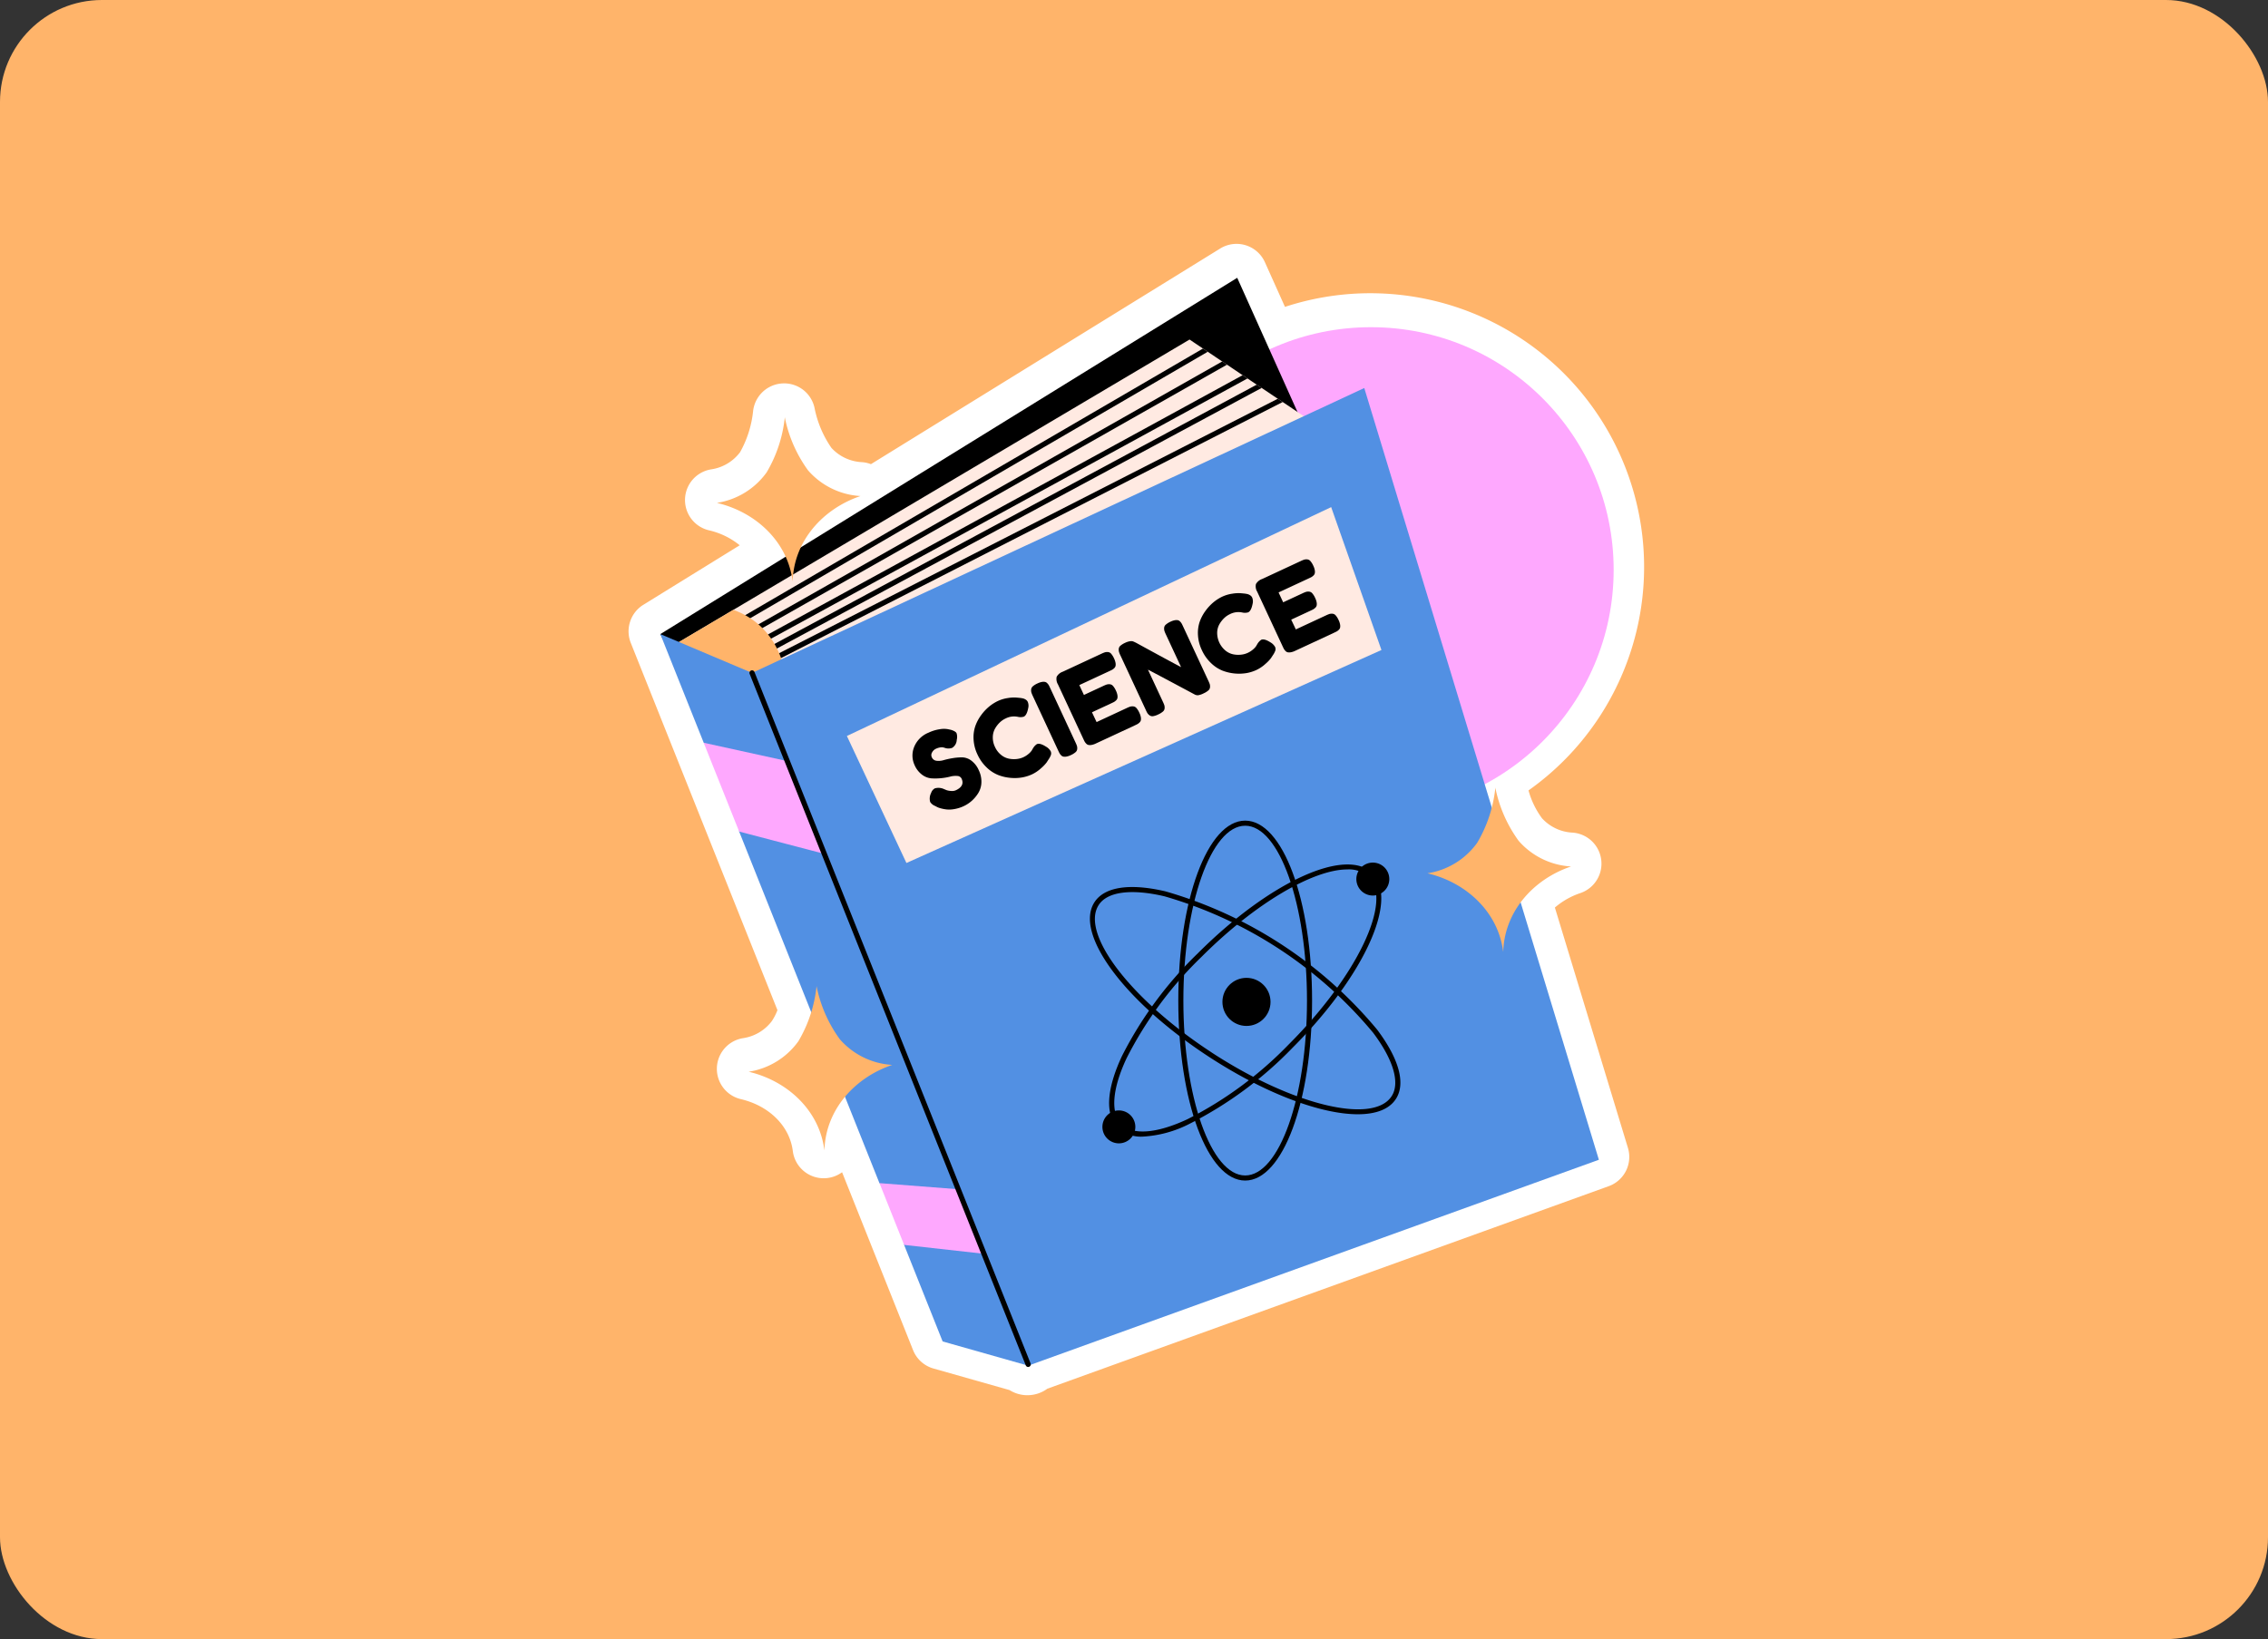 <svg id="Group_77409" data-name="Group 77409" xmlns="http://www.w3.org/2000/svg" width="267" height="193" viewBox="0 0 267 193">
  <rect x="0" y="0" width="267" height="193" fill="#333333" stroke="none"/>
  <rect id="Rectangle_12258" data-name="Rectangle 12258" width="267" height="193" rx="12" fill="#ffb46a"/>
  <g id="science" transform="translate(73.999 28.716)">
    <path id="Path_71869" data-name="Path 71869" d="M77.211,135.567a3.965,3.965,0,0,1-2.118-.608l-8.953-2.538a3.66,3.66,0,0,1-2.4-2.166l-8.356-20.942a3.664,3.664,0,0,1-5.8-2.5c-.366-2.924-2.767-5.322-6.117-6.109a3.661,3.661,0,0,1,.281-7.182,5.2,5.2,0,0,0,3.374-2.014,6.7,6.7,0,0,0,.654-1.281L30.526,47.023a3.679,3.679,0,0,1,1.362-4.463c.03-.02,11.446-7.073,11.446-7.073a8.893,8.893,0,0,0-3.613-1.759A3.66,3.66,0,0,1,40,26.546a5.2,5.2,0,0,0,3.374-2.014,12.533,12.533,0,0,0,1.531-4.8,3.676,3.676,0,0,1,3.172-3.275l.044-.005a3.685,3.685,0,0,1,.435-.026h.088A3.654,3.654,0,0,1,52.159,19.4a12.5,12.5,0,0,0,1.975,4.624A5.2,5.2,0,0,0,57.682,25.7a3.658,3.658,0,0,1,1.1.238L99.9.546a3.66,3.66,0,0,1,5.263,1.615l2.361,5.256a32.234,32.234,0,0,1,28.671,56.937,9.926,9.926,0,0,0,1.592,3.282,5.2,5.2,0,0,0,3.548,1.684,3.661,3.661,0,0,1,.957,7.124,8.982,8.982,0,0,0-2.993,1.7l8.6,28.3a3.66,3.66,0,0,1-2.26,4.508L79.549,134.8a3.945,3.945,0,0,1-2.338.765Z" transform="translate(-30.25 0)" fill="#fff"/>
    <g id="Group_28494" data-name="Group 28494" transform="translate(3.736 3.995)">
      <g id="Group_28493" data-name="Group 28493">
        <g id="Group_28447" data-name="Group 28447" transform="translate(55.091 5.815)">
          <g id="Group_28446" data-name="Group 28446">
            <ellipse id="Ellipse_1238" data-name="Ellipse 1238" cx="28.571" cy="28.571" rx="28.571" ry="28.571" fill="#fea8fe"/>
          </g>
        </g>
        <g id="Group_28488" data-name="Group 28488">
          <g id="Group_28448" data-name="Group 28448">
            <path id="Path_71870" data-name="Path 71870" d="M44.359,57.043l67.917-41.954L123.283,39.6,57.236,83.421V81.344Z" transform="translate(-44.359 -15.089)"/>
          </g>
          <g id="Group_28449" data-name="Group 28449" transform="translate(1.661 7.268)">
            <path id="Path_71871" data-name="Path 71871" d="M131.222,74.735l-65.428,32.6-8.3-15.808L52.176,81.416l-.213-.4-.519-.988-.238-.464-.574-1.086,6.931-4.106L111.277,42.54l1.58,1.062.561.378,1.7,1.141.567.378,1.837,1.238.573.384,1.086.732h.006l.574.384,1.9,1.275.58.384,3.575,2.4Z" transform="translate(-50.633 -42.54)" fill="#ffeae2"/>
          </g>
          <g id="Group_28460" data-name="Group 28460" transform="translate(2.186 8.33)">
            <g id="Group_28451" data-name="Group 28451">
              <g id="Group_28450" data-name="Group 28450">
                <path id="Path_71872" data-name="Path 71872" d="M114.875,46.927l-61.8,36a.276.276,0,0,1-.153.043H52.9a.3.3,0,0,1-.244-.153.288.288,0,0,1,.006-.311.213.213,0,0,1,.1-.1l61.548-35.856Z" transform="translate(-52.614 -46.549)"/>
              </g>
            </g>
            <g id="Group_28453" data-name="Group 28453" transform="translate(0.782 1.519)">
              <g id="Group_28452" data-name="Group 28452">
                <path id="Path_71873" data-name="Path 71873" d="M119.316,52.664,56.023,88.551a.29.29,0,0,1-.153.043.131.131,0,0,1-.067-.012.3.3,0,0,1-.2-.146.292.292,0,0,1-.012-.256.275.275,0,0,1,.128-.159l63.03-35.734Z" transform="translate(-55.566 -52.286)"/>
              </g>
            </g>
            <g id="Group_28455" data-name="Group 28455" transform="translate(2.337 3.136)">
              <g id="Group_28454" data-name="Group 28454">
                <path id="Path_71874" data-name="Path 71874" d="M126.045,58.776,61.892,93.821a.308.308,0,0,1-.415-.122.311.311,0,0,1,.122-.415l63.872-34.892Z" transform="translate(-61.441 -58.392)"/>
              </g>
            </g>
            <g id="Group_28457" data-name="Group 28457" transform="translate(3.894 4.252)">
              <g id="Group_28456" data-name="Group 28456">
                <path id="Path_71875" data-name="Path 71875" d="M132.034,62.993,67.771,97.544a.284.284,0,0,1-.14.037.3.3,0,0,1-.146-.574l63.97-34.4h.006Z" transform="translate(-67.321 -62.609)"/>
              </g>
            </g>
            <g id="Group_28459" data-name="Group 28459" transform="translate(4.675 5.912)">
              <g id="Group_28458" data-name="Group 28458">
                <path id="Path_71876" data-name="Path 71876" d="M136.68,69.26,70.715,102.938a.363.363,0,0,1-.14.03.3.3,0,0,1-.268-.165.31.31,0,0,1,.128-.415L136.1,68.876Z" transform="translate(-70.271 -68.876)"/>
              </g>
            </g>
          </g>
          <g id="Group_28461" data-name="Group 28461" transform="translate(1.661 39.098)">
            <path id="Path_71877" data-name="Path 71877" d="M63.646,172.676a9.115,9.115,0,0,1-6.156,7.236l-6.858-13.056,6.931-4.106a9.116,9.116,0,0,1,3.16,1.885A9.5,9.5,0,0,1,63.646,172.676Z" transform="translate(-50.633 -162.75)" fill="#ffb46a"/>
          </g>
          <g id="Group_28462" data-name="Group 28462" transform="translate(0.002 12.979)">
            <path id="Path_71878" data-name="Path 71878" d="M154.855,154.976,87.671,179.222,77.6,176.367,73.064,165l.611-3.111-3.515-4.161-16.516-41.4.059-5.161-4.232-5.3L44.365,93.081l10.8,4.57,72.072-33.544Z" transform="translate(-44.365 -64.107)" fill="#5290e3"/>
          </g>
          <g id="Group_28487" data-name="Group 28487" transform="translate(5.108 27)">
            <g id="Group_28467" data-name="Group 28467" transform="translate(0 19.218)">
              <g id="Group_28465" data-name="Group 28465" transform="translate(0 8.528)">
                <g id="Group_28463" data-name="Group 28463">
                  <path id="Path_71879" data-name="Path 71879" d="M77.848,234.934,67.824,232.31l-4.173-10.457,9.841,2.16Z" transform="translate(-63.651 -221.853)" fill="#fea8fe"/>
                </g>
                <g id="Group_28464" data-name="Group 28464" transform="translate(20.689 51.853)">
                  <path id="Path_71880" data-name="Path 71880" d="M154.1,426.009l-9.408-1.049-2.9-7.272,9.28.72Z" transform="translate(-141.787 -417.687)" fill="#fea8fe"/>
                </g>
              </g>
              <g id="Group_28466" data-name="Group 28466" transform="translate(5.387)">
                <path id="Path_71881" data-name="Path 71881" d="M116.808,271.671a.305.305,0,0,1-.283-.192L84.018,190.061a.305.305,0,0,1,.567-.226l32.507,81.418a.305.305,0,0,1-.283.418Z" transform="translate(-83.997 -189.643)"/>
              </g>
            </g>
            <g id="Group_28476" data-name="Group 28476" transform="translate(45.468 36.916)">
              <g id="Group_28473" data-name="Group 28473">
                <g id="Group_28471" data-name="Group 28471">
                  <g id="Group_28468" data-name="Group 28468" transform="translate(10.403)">
                    <path id="Path_71882" data-name="Path 71882" d="M282.534,298.863c-4.416,0-7.875-9.308-7.875-21.19s3.459-21.19,7.875-21.19,7.875,9.308,7.875,21.19S286.95,298.863,282.534,298.863Zm0-41.78c-4.012,0-7.276,9.237-7.276,20.591s3.264,20.59,7.276,20.59,7.276-9.237,7.276-20.59S286.546,257.082,282.534,257.082Z" transform="translate(-274.659 -256.483)"/>
                  </g>
                  <g id="Group_28469" data-name="Group 28469" transform="translate(2.261 5.167)">
                    <path id="Path_71883" data-name="Path 71883" d="M247.866,308.037A3.977,3.977,0,0,1,244.944,307c-1.527-1.526-1.357-4.529.479-8.453a45.272,45.272,0,0,1,8.936-12.1c8.4-8.4,17.429-12.536,20.552-9.415s-1.013,12.151-9.415,20.552h0a45.256,45.256,0,0,1-12.1,8.936A13.663,13.663,0,0,1,247.866,308.037Zm24.085-31.46c-4,0-10.835,3.965-17.168,10.3a44.649,44.649,0,0,0-8.816,11.929c-1.7,3.626-1.914,6.459-.6,7.775s4.15,1.1,7.776-.6a44.644,44.644,0,0,0,11.929-8.817h0c8.028-8.028,12.251-16.867,9.415-19.7A3.455,3.455,0,0,0,271.951,276.577Z" transform="translate(-243.911 -275.998)"/>
                  </g>
                  <g id="Group_28470" data-name="Group 28470" transform="translate(0 7.817)">
                    <path id="Path_71884" data-name="Path 71884" d="M266.907,312.763c-4.321,0-10.885-2.424-17.567-6.792h0c-9.946-6.5-15.844-14.489-13.429-18.185,1.181-1.808,4.155-2.256,8.372-1.264a50.575,50.575,0,0,1,24.9,16.275c2.6,3.465,3.383,6.368,2.2,8.175C270.593,312.184,269.018,312.763,266.907,312.763Zm-17.239-7.294c9.5,6.211,19.021,8.532,21.217,5.175,1.018-1.557.223-4.287-2.18-7.487A49.991,49.991,0,0,0,244.147,287.1c-3.9-.916-6.715-.549-7.733,1.009-2.2,3.358,3.751,11.144,13.254,17.356Z" transform="translate(-235.371 -286.006)"/>
                  </g>
                </g>
                <g id="Group_28472" data-name="Group 28472" transform="translate(15.599 18.512)">
                  <ellipse id="Ellipse_1239" data-name="Ellipse 1239" cx="2.831" cy="2.831" rx="2.831" ry="2.831"/>
                </g>
              </g>
              <g id="Group_28474" data-name="Group 28474" transform="translate(31.363 4.942)">
                <path id="Path_71885" data-name="Path 71885" d="M357.7,277.085a1.939,1.939,0,1,1-1.939-1.938A1.939,1.939,0,0,1,357.7,277.085Z" transform="translate(-353.819 -275.147)"/>
              </g>
              <g id="Group_28475" data-name="Group 28475" transform="translate(1.469 34.122)">
                <path id="Path_71886" data-name="Path 71886" d="M244.795,387.29a1.938,1.938,0,1,1-1.938-1.938A1.939,1.939,0,0,1,244.795,387.29Z" transform="translate(-240.918 -385.352)"/>
              </g>
            </g>
            <g id="Group_28486" data-name="Group 28486" transform="translate(16.856)">
              <g id="Group_28477" data-name="Group 28477">
                <path id="Path_71887" data-name="Path 71887" d="M127.31,144.011l7.01,14.954,55.922-25.079-5.919-16.823Z" transform="translate(-127.31 -117.062)" fill="#ffeae2"/>
              </g>
              <g id="Group_28485" data-name="Group 28485" transform="translate(7.721 6.146)">
                <g id="Group_28478" data-name="Group 28478" transform="translate(0 19.96)">
                  <path id="Path_71888" data-name="Path 71888" d="M159.138,224.74a1.187,1.187,0,0,1-.583-.47,1.447,1.447,0,0,1,.11-1.059.931.931,0,0,1,.447-.545,1.561,1.561,0,0,1,1.117.111l.084.03a1.956,1.956,0,0,0,.208.085,2.124,2.124,0,0,0,.473.082,1.12,1.12,0,0,0,.59-.085q1.072-.5.664-1.373a.571.571,0,0,0-.5-.307,2.393,2.393,0,0,0-.852.081,7.021,7.021,0,0,1-1.065.181,6.831,6.831,0,0,1-1.139.019,2.111,2.111,0,0,1-1.088-.425,2.807,2.807,0,0,1-.88-1.125,2.669,2.669,0,0,1-.068-2.117,3.06,3.06,0,0,1,1.7-1.71,4.651,4.651,0,0,1,1.344-.409,2.69,2.69,0,0,1,.957,0l.31.066.079.02q.513.167.615.386a1.408,1.408,0,0,1,.023.773,1.162,1.162,0,0,1-.539.95,1.3,1.3,0,0,1-.705.049,1.422,1.422,0,0,1-.186-.053,1.47,1.47,0,0,0-.245-.061,1.155,1.155,0,0,0-.319.023,1.857,1.857,0,0,0-.468.154.971.971,0,0,0-.441.422.6.6,0,0,0-.03.581.677.677,0,0,0,.545.405,1.991,1.991,0,0,0,.854-.076,9.581,9.581,0,0,1,1.056-.231,6.6,6.6,0,0,1,1.119-.093,1.861,1.861,0,0,1,1.066.379,2.789,2.789,0,0,1,.885,1.136,3.062,3.062,0,0,1,.309,1.446,2.536,2.536,0,0,1-.368,1.242,4.124,4.124,0,0,1-.77.919,3.926,3.926,0,0,1-.944.621,4.265,4.265,0,0,1-1.086.344,3.282,3.282,0,0,1-.939.045,4.451,4.451,0,0,1-.709-.139,2.011,2.011,0,0,1-.472-.186Z" transform="translate(-156.47 -215.659)"/>
                </g>
                <g id="Group_28479" data-name="Group 28479" transform="translate(7.189 16.267)">
                  <path id="Path_71889" data-name="Path 71889" d="M190.575,207.777l.048-.079a1.511,1.511,0,0,1,.446-.487q.357-.166,1.071.286a1.484,1.484,0,0,1,.559.539.6.6,0,0,1,.026.464,2.431,2.431,0,0,1-.306.562q-.072.117-.208.321a4.53,4.53,0,0,1-.638.661,4.313,4.313,0,0,1-1.089.731,4.713,4.713,0,0,1-1.132.351,5.167,5.167,0,0,1-1.376.052,5.223,5.223,0,0,1-1.451-.334,4.2,4.2,0,0,1-1.361-.894,4.933,4.933,0,0,1-1.084-1.534,4.675,4.675,0,0,1-.453-1.757,4.119,4.119,0,0,1,.2-1.565,4.943,4.943,0,0,1,.69-1.3,5.481,5.481,0,0,1,.949-1.015,4.972,4.972,0,0,1,1.033-.656,4.22,4.22,0,0,1,1.177-.344,4.3,4.3,0,0,1,1-.054l.351.033a3.639,3.639,0,0,1,.416.065,1.072,1.072,0,0,1,.317.139.637.637,0,0,1,.248.277,1.191,1.191,0,0,1,.048.734q-.16.83-.517,1a1.342,1.342,0,0,1-.7.019,2.2,2.2,0,0,0-1.472.209,2.48,2.48,0,0,0-.676.475,3.2,3.2,0,0,0-.552.726,2.115,2.115,0,0,0-.249.985,2.523,2.523,0,0,0,.252,1.143,2.552,2.552,0,0,0,.718.941,2.132,2.132,0,0,0,.922.447,2.984,2.984,0,0,0,.916.042,2.493,2.493,0,0,0,.785-.21,2.63,2.63,0,0,0,.63-.406,1.929,1.929,0,0,0,.369-.4Z" transform="translate(-183.621 -201.712)"/>
                </g>
                <g id="Group_28480" data-name="Group 28480" transform="translate(13.969 14.421)">
                  <path id="Path_71890" data-name="Path 71890" d="M209.428,196.418a3.705,3.705,0,0,1-.167-.405,1.022,1.022,0,0,1-.032-.356.558.558,0,0,1,.2-.387,2.229,2.229,0,0,1,.555-.342,1.99,1.99,0,0,1,.522-.173,1,1,0,0,1,.363,0,.533.533,0,0,1,.265.164,1.128,1.128,0,0,1,.181.238c.038.071.091.179.158.325l2.978,6.4a3.644,3.644,0,0,1,.171.412,1.018,1.018,0,0,1,.03.35.554.554,0,0,1-.2.387,2.21,2.21,0,0,1-.555.342,1.946,1.946,0,0,1-.522.173,1,1,0,0,1-.364,0,.53.53,0,0,1-.265-.164,1.149,1.149,0,0,1-.181-.238q-.056-.106-.159-.325Z" transform="translate(-209.226 -194.738)"/>
                </g>
                <g id="Group_28481" data-name="Group 28481" transform="translate(16.941 10.911)">
                  <path id="Path_71891" data-name="Path 71891" d="M225.186,189.738l3.546-1.65a3.7,3.7,0,0,1,.405-.167,1.013,1.013,0,0,1,.356-.032.557.557,0,0,1,.387.2,2.221,2.221,0,0,1,.342.555,1.961,1.961,0,0,1,.173.523,1.013,1.013,0,0,1,0,.364.534.534,0,0,1-.164.265,1.125,1.125,0,0,1-.238.181c-.071.039-.18.091-.325.159l-4.56,2.121a1.943,1.943,0,0,1-.522.173,1,1,0,0,1-.364,0,.529.529,0,0,1-.265-.163,1.142,1.142,0,0,1-.181-.238c-.038-.071-.091-.18-.158-.326l-2.979-6.4a1.231,1.231,0,0,1-.153-.9,1.33,1.33,0,0,1,.731-.6l4.536-2.11a3.647,3.647,0,0,1,.405-.167,1.02,1.02,0,0,1,.356-.033.558.558,0,0,1,.387.2,2.228,2.228,0,0,1,.342.555,1.955,1.955,0,0,1,.173.522.993.993,0,0,1,0,.364.524.524,0,0,1-.164.265,1.114,1.114,0,0,1-.238.181c-.071.038-.18.09-.325.158l-3.536,1.644.541,1.163,2.28-1.06a3.726,3.726,0,0,1,.405-.168,1.029,1.029,0,0,1,.356-.032.559.559,0,0,1,.386.2,2.226,2.226,0,0,1,.343.555,1.985,1.985,0,0,1,.173.522,1,1,0,0,1,0,.364.533.533,0,0,1-.169.267,1.2,1.2,0,0,1-.244.184c-.072.038-.18.09-.325.158l-2.257,1.05Z" transform="translate(-220.451 -181.484)"/>
                </g>
                <g id="Group_28482" data-name="Group 28482" transform="translate(24.28 7.155)">
                  <path id="Path_71892" data-name="Path 71892" d="M254.269,167.486a1.993,1.993,0,0,1,.516-.171.935.935,0,0,1,.364,0,.557.557,0,0,1,.259.166,1.16,1.16,0,0,1,.181.239c.038.071.091.179.158.325l2.972,6.391a3.62,3.62,0,0,1,.171.411,1,1,0,0,1,.03.35.552.552,0,0,1-.2.387,2.225,2.225,0,0,1-.555.343,2.111,2.111,0,0,1-.654.22.733.733,0,0,1-.39-.085q-4.2-2.25-5.509-2.928l1.762,3.788a3.574,3.574,0,0,1,.17.411,1.01,1.01,0,0,1,.03.35.551.551,0,0,1-.2.386,2.226,2.226,0,0,1-.555.343,2.105,2.105,0,0,1-.6.2.552.552,0,0,1-.418-.1,1.01,1.01,0,0,1-.254-.26,3.769,3.769,0,0,1-.2-.4l-2.989-6.425a2.648,2.648,0,0,1-.159-.4,1.089,1.089,0,0,1-.024-.34.545.545,0,0,1,.2-.372,2.237,2.237,0,0,1,.555-.342,1.971,1.971,0,0,1,.553-.181.867.867,0,0,1,.347.007,2.518,2.518,0,0,1,.317.14l.089.042q3.968,2.174,5.278,2.854l-1.81-3.892a2.73,2.73,0,0,1-.16-.4,1.119,1.119,0,0,1-.024-.34.542.542,0,0,1,.2-.372A2.218,2.218,0,0,1,254.269,167.486Z" transform="translate(-248.17 -167.297)"/>
                </g>
                <g id="Group_28483" data-name="Group 28483" transform="translate(33.604 3.981)">
                  <path id="Path_71893" data-name="Path 71893" d="M290.338,161.376l.047-.079a1.528,1.528,0,0,1,.446-.487q.358-.166,1.072.286a1.481,1.481,0,0,1,.558.539.6.6,0,0,1,.027.464,2.47,2.47,0,0,1-.306.562c-.048.078-.117.185-.208.32a4.534,4.534,0,0,1-.638.661,4.313,4.313,0,0,1-1.089.731,4.705,4.705,0,0,1-1.132.352,5.449,5.449,0,0,1-2.827-.282,4.2,4.2,0,0,1-1.361-.894,4.93,4.93,0,0,1-1.084-1.534,4.667,4.667,0,0,1-.453-1.757,4.109,4.109,0,0,1,.2-1.566,4.952,4.952,0,0,1,.691-1.3,5.474,5.474,0,0,1,.949-1.015,4.94,4.94,0,0,1,1.033-.656,4.24,4.24,0,0,1,1.177-.344,4.313,4.313,0,0,1,1-.054l.352.033a3.564,3.564,0,0,1,.416.066,1.084,1.084,0,0,1,.317.139.643.643,0,0,1,.248.277,1.194,1.194,0,0,1,.048.734q-.161.83-.517,1a1.335,1.335,0,0,1-.705.019,2.2,2.2,0,0,0-1.472.209,2.472,2.472,0,0,0-.676.476,3.2,3.2,0,0,0-.552.725,2.118,2.118,0,0,0-.249.985,2.725,2.725,0,0,0,.97,2.084,2.12,2.12,0,0,0,.922.447,2.985,2.985,0,0,0,.916.042,2.5,2.5,0,0,0,.785-.21,2.631,2.631,0,0,0,.63-.406,1.9,1.9,0,0,0,.369-.4Z" transform="translate(-283.383 -155.311)"/>
                </g>
                <g id="Group_28484" data-name="Group 28484" transform="translate(40.397)">
                  <path id="Path_71894" data-name="Path 71894" d="M313.773,148.53l3.547-1.649a3.787,3.787,0,0,1,.405-.168,1.016,1.016,0,0,1,.356-.032.559.559,0,0,1,.386.2,2.218,2.218,0,0,1,.343.555,1.993,1.993,0,0,1,.173.523,1.007,1.007,0,0,1,0,.364.532.532,0,0,1-.164.266,1.136,1.136,0,0,1-.238.18c-.071.039-.18.091-.325.159l-4.56,2.121a1.943,1.943,0,0,1-.522.173,1,1,0,0,1-.364,0,.526.526,0,0,1-.265-.164,1.15,1.15,0,0,1-.181-.238q-.056-.106-.158-.325l-2.978-6.4a1.23,1.23,0,0,1-.154-.9,1.33,1.33,0,0,1,.73-.6l4.537-2.11a3.685,3.685,0,0,1,.405-.168,1.017,1.017,0,0,1,.356-.033.558.558,0,0,1,.387.2,2.206,2.206,0,0,1,.343.555,1.952,1.952,0,0,1,.172.522,1,1,0,0,1,0,.364.528.528,0,0,1-.164.266,1.167,1.167,0,0,1-.238.181c-.071.038-.18.091-.326.158l-3.535,1.645.541,1.163,2.28-1.06a3.822,3.822,0,0,1,.405-.167,1.028,1.028,0,0,1,.356-.032.559.559,0,0,1,.386.2,2.209,2.209,0,0,1,.342.555,1.963,1.963,0,0,1,.173.522,1.007,1.007,0,0,1,0,.364.535.535,0,0,1-.169.268,1.231,1.231,0,0,1-.244.184q-.107.057-.326.158l-2.257,1.05Z" transform="translate(-309.038 -140.275)"/>
                </g>
              </g>
            </g>
          </g>
        </g>
        <g id="Group_28492" data-name="Group 28492" transform="translate(6.655 16.408)">
          <g id="Group_28489" data-name="Group 28489">
            <path id="Path_71895" data-name="Path 71895" d="M80.231,83.321a15.959,15.959,0,0,1-2.729-6.2l-.007-.063,0,.022-.007-.026,0,.077a15.95,15.95,0,0,1-2.131,6.424,8.855,8.855,0,0,1-5.859,3.594c4.575,1.075,8.328,4.554,8.912,9.217.008,0,.008,0,.013-.009.142-4.7,3.531-8.511,7.984-10.013A8.856,8.856,0,0,1,80.231,83.321Z" transform="translate(-69.493 -77.056)" fill="#ffb46a"/>
          </g>
          <g id="Group_28490" data-name="Group 28490" transform="translate(83.65 43.616)">
            <path id="Path_71896" data-name="Path 71896" d="M396.153,248.046a15.954,15.954,0,0,1-2.729-6.2l-.007-.062c0,.007,0,.015,0,.022,0-.009,0-.018-.007-.026,0,.026,0,.052,0,.077a15.955,15.955,0,0,1-2.131,6.424,8.856,8.856,0,0,1-5.859,3.594c4.575,1.075,8.328,4.554,8.913,9.217.008,0,.008,0,.013-.009.142-4.7,3.531-8.511,7.984-10.013A8.853,8.853,0,0,1,396.153,248.046Z" transform="translate(-385.415 -241.781)" fill="#ffb46a"/>
          </g>
          <g id="Group_28491" data-name="Group 28491" transform="translate(3.738 66.982)">
            <path id="Path_71897" data-name="Path 71897" d="M94.35,336.292a15.955,15.955,0,0,1-2.729-6.2l-.007-.063c0,.007,0,.015,0,.022l-.007-.026c0,.027,0,.052,0,.077a15.956,15.956,0,0,1-2.131,6.424,8.856,8.856,0,0,1-5.859,3.594c4.575,1.075,8.328,4.555,8.913,9.217.008,0,.008,0,.013-.009.142-4.7,3.531-8.511,7.984-10.013A8.854,8.854,0,0,1,94.35,336.292Z" transform="translate(-83.612 -330.027)" fill="#ffb46a"/>
          </g>
        </g>
      </g>
    </g>
  </g>
</svg>
